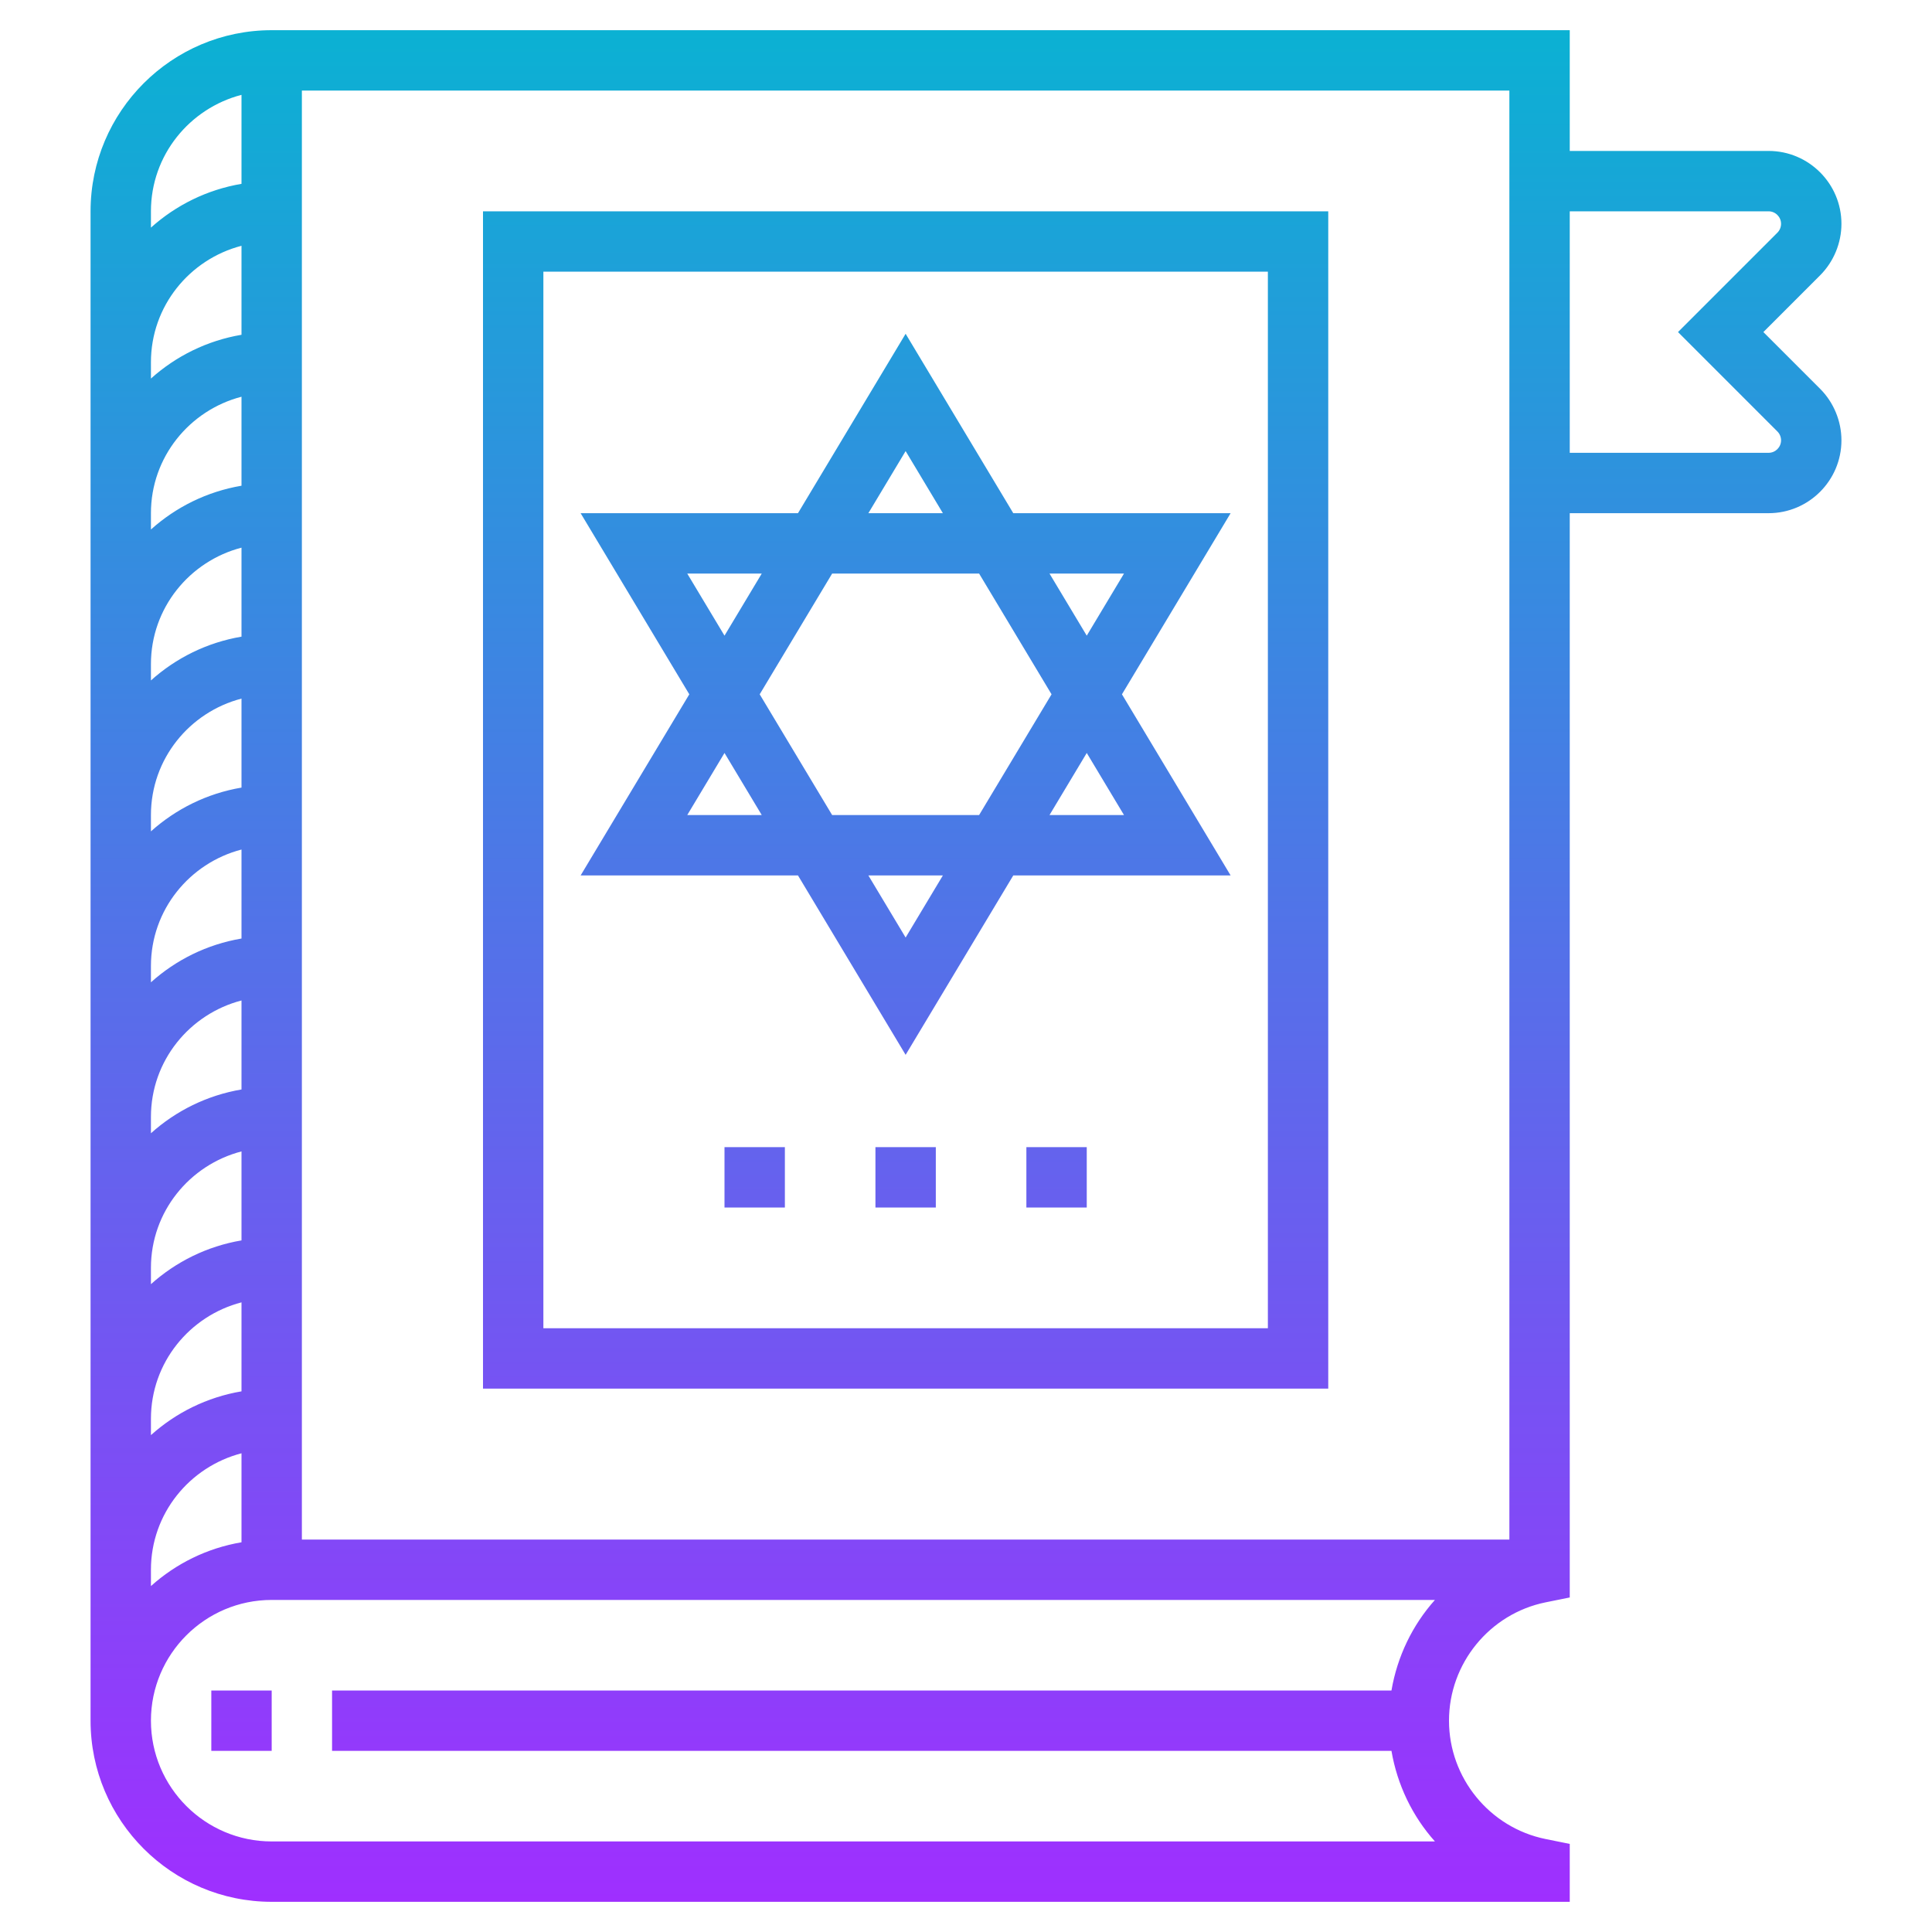 <?xml version="1.0" encoding="iso-8859-1"?>
<!-- Generator: Adobe Illustrator 22.1.0, SVG Export Plug-In . SVG Version: 6.00 Build 0)  -->
<svg xmlns="http://www.w3.org/2000/svg" xmlns:xlink="http://www.w3.org/1999/xlink" version="1.1" id="Layer_1_1_" x="0px" y="0px" viewBox="0 0 64 64" style="enable-background:new 0 0 64 64;" xml:space="preserve" width="512" height="512">
<linearGradient id="SVGID_1_" gradientUnits="userSpaceOnUse" x1="32" y1="63" x2="32" y2="1">
	<stop offset="0" style="stop-color:#9F2FFF"/>
	<stop offset="1" style="stop-color:#0BB1D3"/>
</linearGradient>
<path style="fill:url(#SVGID_1_);" d="M26.434,29L30,34.943L33.566,29h7.2l-3.6-6l3.6-6h-7.2L30,11.057L26.434,17h-7.2l3.6,6l-3.6,6  H26.434z M30,31.057L28.766,29h2.468L30,31.057z M27.566,27l-2.4-4l2.4-4h4.868l2.4,4l-2.4,4H27.566z M37.234,27h-2.468L36,24.943  L37.234,27z M37.234,19L36,21.057L34.766,19H37.234z M30,14.943L31.234,17h-2.468L30,14.943z M22.766,19h2.468L24,21.057L22.766,19z   M25.234,27h-2.468L24,24.943L25.234,27z M16,7v39h28V7H16z M42,44H18V9h24V44z M29,38h2v2h-2V38z M34,38h2v2h-2V38z M24,38h2v2h-2  V38z M61,7.414C61,6.083,59.917,5,58.586,5H52V1H9C5.691,1,3,3.691,3,7v50c0,3.309,2.691,6,6,6h43v-1.918l-0.801-0.162  C49.345,60.543,48,58.895,48,57s1.345-3.543,3.199-3.92L52,52.918V52v-1V17h6.586C59.917,17,61,15.917,61,14.586  c0-0.637-0.258-1.259-0.707-1.707L58.414,11l1.878-1.878C60.742,8.673,61,8.051,61,7.414z M8,3.142V6.09  C6.858,6.283,5.827,6.798,5,7.54V7C5,5.141,6.28,3.589,8,3.142z M8,8.142v2.948c-1.142,0.193-2.173,0.708-3,1.45V12  C5,10.141,6.28,8.589,8,8.142z M8,13.142v2.948c-1.142,0.193-2.173,0.708-3,1.45V17C5,15.141,6.28,13.589,8,13.142z M8,18.142v2.948  c-1.142,0.193-2.173,0.708-3,1.45V22C5,20.141,6.28,18.589,8,18.142z M8,23.142v2.948c-1.142,0.193-2.173,0.708-3,1.45V27  C5,25.141,6.28,23.589,8,23.142z M8,28.142v2.948c-1.142,0.193-2.173,0.708-3,1.45V32C5,30.141,6.28,28.589,8,28.142z M8,33.142  v2.948c-1.142,0.193-2.173,0.708-3,1.45V37C5,35.141,6.28,33.589,8,33.142z M8,38.142v2.948c-1.142,0.193-2.173,0.708-3,1.45V42  C5,40.141,6.28,38.589,8,38.142z M8,43.142v2.948c-1.142,0.193-2.173,0.708-3,1.45V47C5,45.141,6.28,43.589,8,43.142z M8,48.142  v2.948c-1.142,0.193-2.173,0.708-3,1.45V52C5,50.141,6.28,48.589,8,48.142z M46.094,56H11v2h35.094c0.193,1.13,0.696,2.168,1.44,3H9  c-2.206,0-4-1.794-4-4s1.794-4,4-4h38.534C46.79,53.832,46.287,54.87,46.094,56z M10,51V3h40v48H10z M58.879,7.707L55.586,11  l3.293,3.294C58.956,14.37,59,14.477,59,14.586C59,14.814,58.814,15,58.586,15H52V7h6.586C58.814,7,59,7.186,59,7.414  C59,7.523,58.956,7.63,58.879,7.707z M7,56h2v2H7V56z"/>
</svg>
